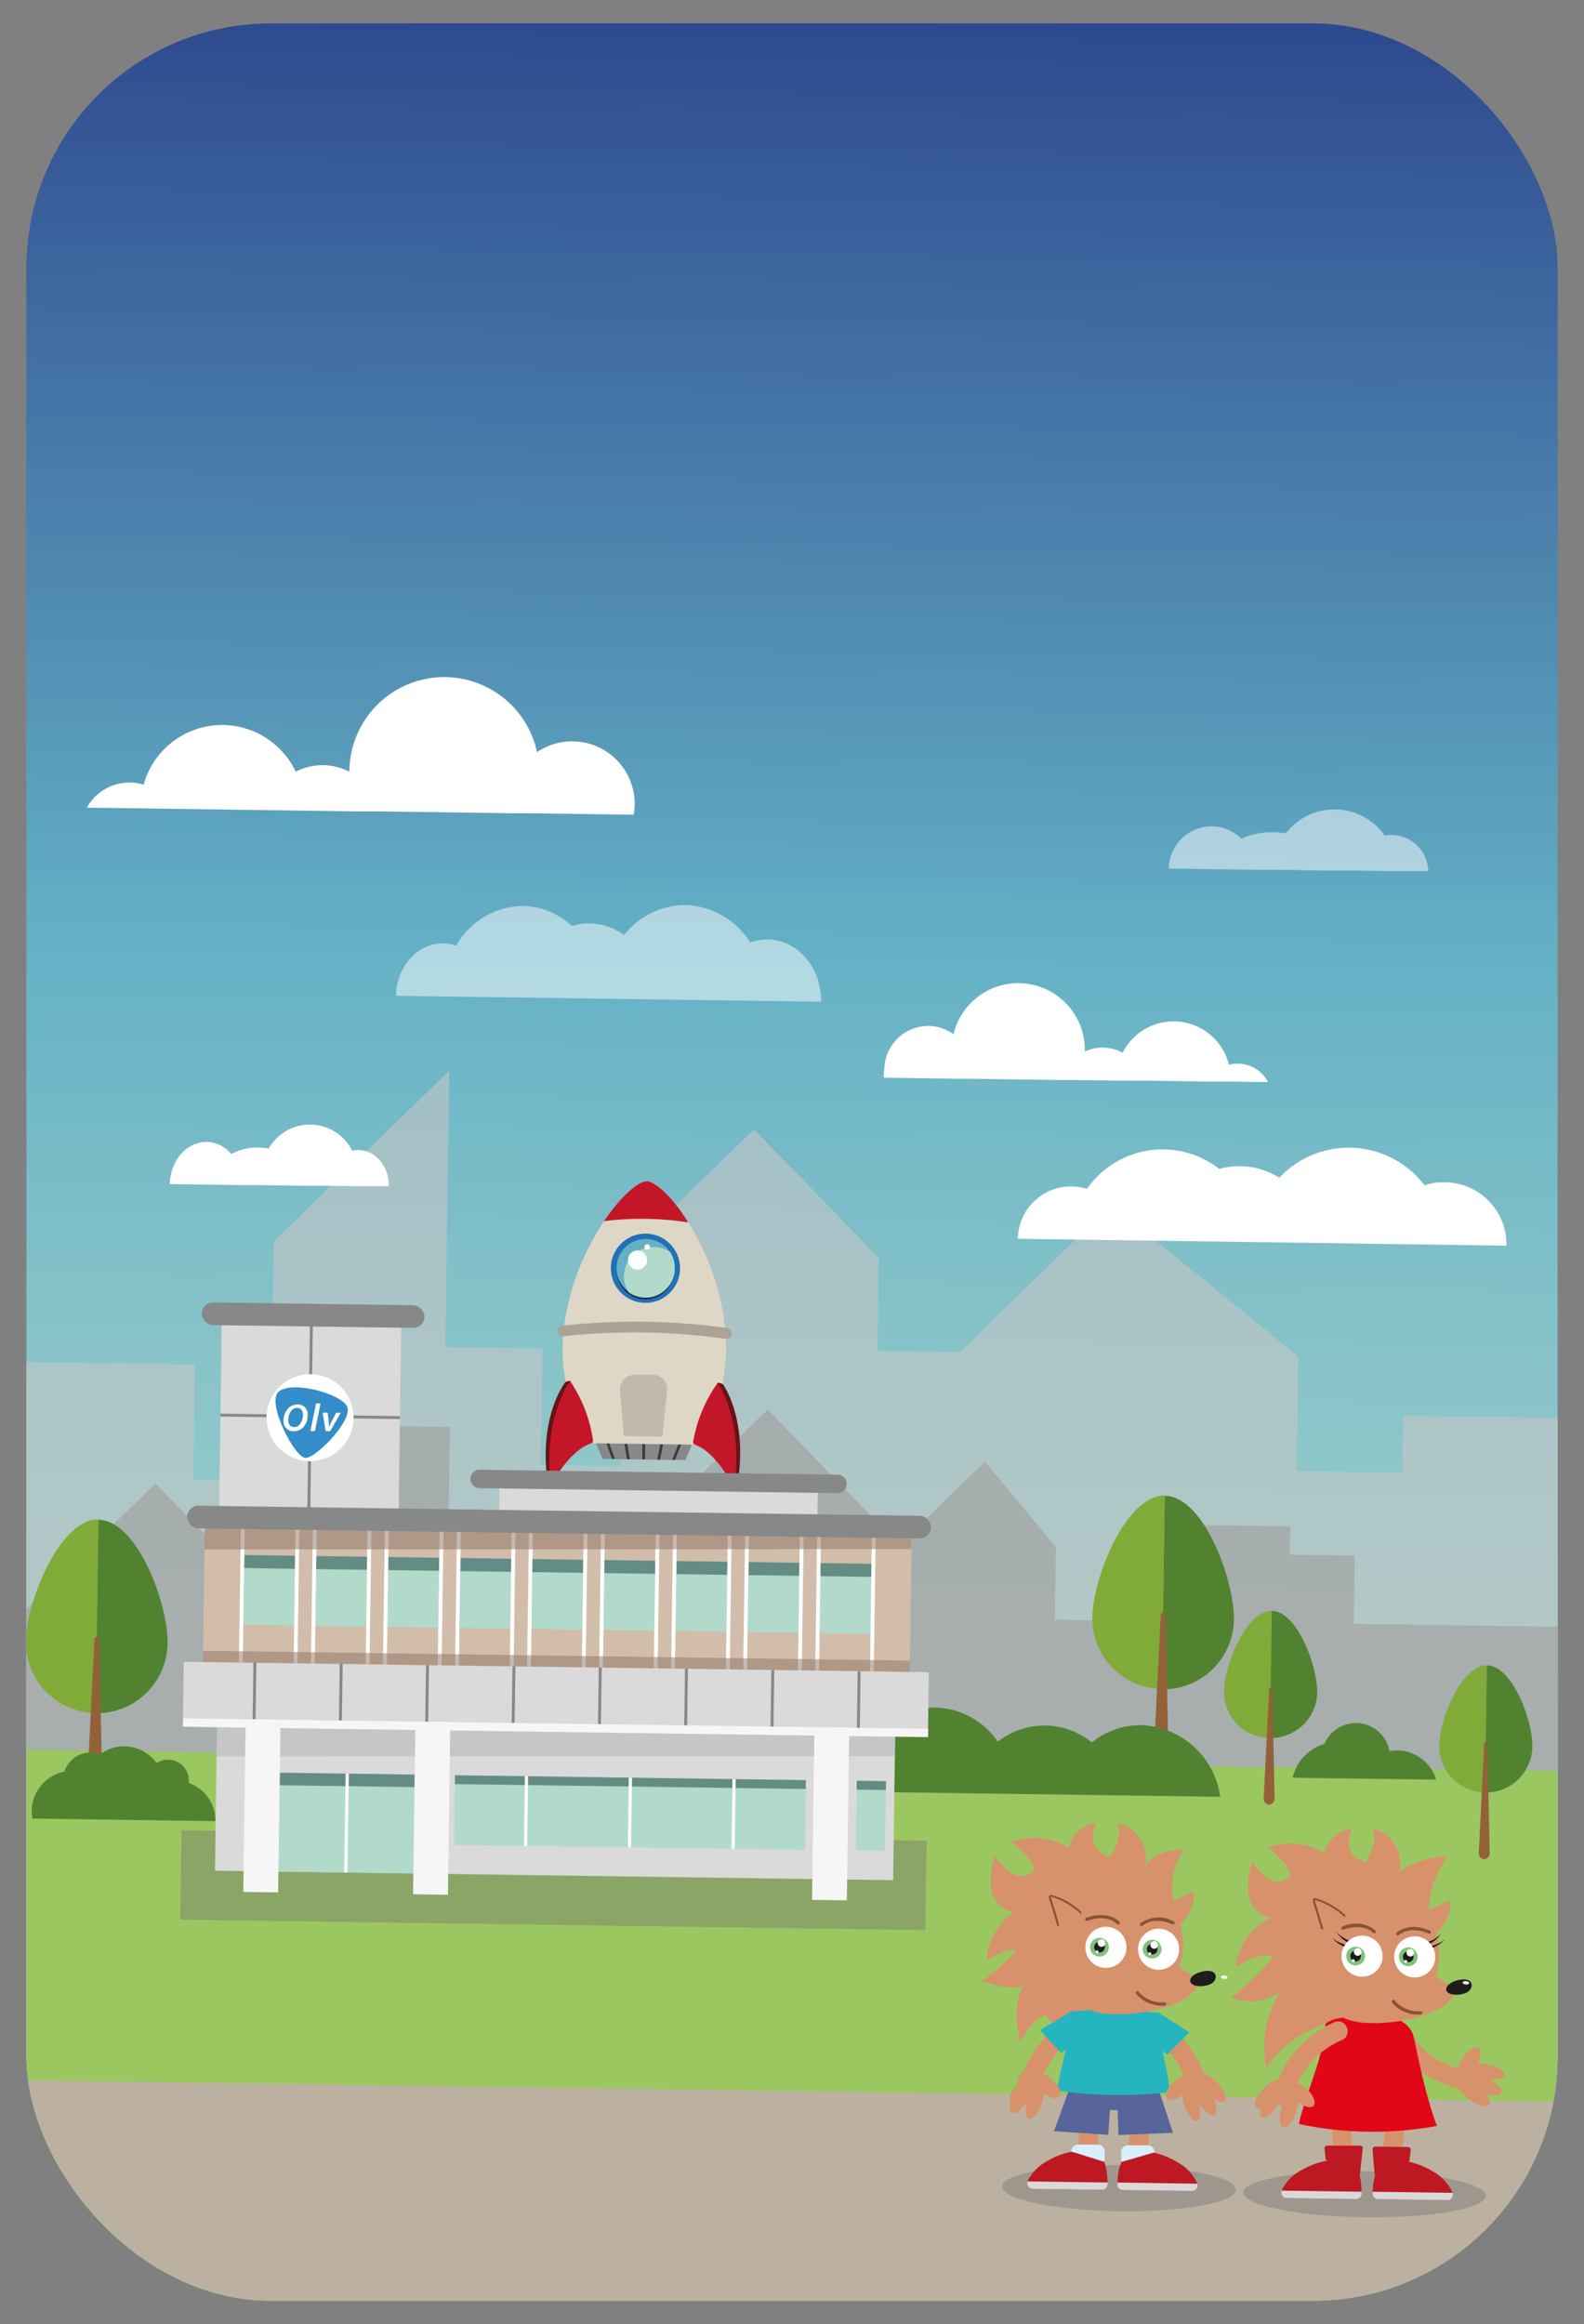 <svg xmlns="http://www.w3.org/2000/svg" xmlns:xlink="http://www.w3.org/1999/xlink" viewBox="0 0 171.96 252.18"><rect x="0" y="0" width="171.96" height="252.18" fill="#808080" stroke="none"/><defs><style>.cls-1,.cls-32{fill:none;}.cls-2{isolation:isolate;}.cls-3{clip-path:url(#clip-path);}.cls-4{fill:url(#Naamloos_verloop_47);}.cls-5{fill:#c7c7c7;}.cls-5,.cls-6{opacity:0.59;}.cls-25,.cls-27,.cls-28,.cls-33,.cls-5,.cls-6{mix-blend-mode:multiply;}.cls-6{fill:#9f9d9d;}.cls-7{fill:#9bc761;}.cls-8{fill:#bcb1a0;}.cls-9{fill:#80ab38;}.cls-10{fill:#508230;}.cls-11{fill:#936138;}.cls-12{fill:#878888;}.cls-13{fill:#3d3c3c;}.cls-14{fill:#dfd7c6;}.cls-15{fill:#c31729;}.cls-16{fill:#aba395;}.cls-17{fill:#2271b8;}.cls-18{fill:#1d2a4d;}.cls-19{fill:#64b1c6;}.cls-20{fill:#b1dacb;}.cls-21,.cls-24{fill:#fff;}.cls-22{fill:#c2b9ac;}.cls-23{fill:#681318;}.cls-24,.cls-28,.cls-33{opacity:0.5;}.cls-25{fill:#70706f;opacity:0.39;}.cls-26,.cls-27{fill:#dadada;}.cls-28{fill:#b3b3b2;}.cls-29{fill:#638c84;}.cls-30{fill:#d1bdaa;}.cls-31{fill:#f7f6f6;}.cls-32{stroke:#878888;stroke-linecap:round;stroke-miterlimit:10;stroke-width:2px;}.cls-34{fill:#8d7462;}.cls-35{fill:#348cc9;}.cls-36{fill:#d7926c;}.cls-37{fill:#be1823;}.cls-38{fill:#d9d9d9;}.cls-39{fill:#d9effd;}.cls-40{fill:#57659b;}.cls-41{fill:#25b5be;}.cls-42{fill:#1d1d1c;}.cls-43{fill:#82c17b;}.cls-44{fill:#885333;}.cls-45{fill:#e10718;}</style><clipPath id="clip-path"><rect class="cls-1" x="2.86" y="2.54" width="166.24" height="247.1" rx="26.54"/></clipPath><linearGradient id="Naamloos_verloop_47" x1="85.98" y1="254.47" x2="85.98" y2="-153.44" gradientTransform="translate(1.06 0.01)" gradientUnits="userSpaceOnUse"><stop offset="0" stop-color="#b1dacb"/><stop offset="0.08" stop-color="#acd7cb"/><stop offset="0.17" stop-color="#9ccfca"/><stop offset="0.28" stop-color="#83c1c8"/><stop offset="0.37" stop-color="#64b1c6"/><stop offset="0.66" stop-color="#253886"/><stop offset="0.98" stop-color="#29265c"/></linearGradient></defs><title>back</title><g class="cls-2"><g id="Laag_1" data-name="Laag 1"><g class="cls-3"><rect class="cls-4" x="2.38" y="-153.43" width="169.32" height="407.92" transform="translate(0.72 -1.22) rotate(0.8)"/><polygon class="cls-5" points="0.29 199.05 1.01 147.76 21.18 148.04 21 160.55 29.34 160.66 29.71 134.7 48.77 116.17 48.35 146.16 58.89 146.31 58.71 158.96 67.41 159.08 67.73 136.27 81.86 122.54 95.4 136.47 95.26 146.55 104.23 146.68 120.66 130.71 140.95 147.19 140.77 159.62 152.25 159.78 152.33 153.6 170.26 153.85 169.58 202.16 0.29 199.05"/><polygon class="cls-6" points="0.13 210.34 0.6 176.79 16.88 160.97 31.9 176.42 32.2 154.6 48.84 154.83 48.67 166.97 68.62 167.25 83.34 152.94 97.62 167.63 106.92 158.59 114.63 167.87 114.52 175.74 122.39 175.85 122.49 168.44 129.25 168.54 129.29 165.46 140.06 165.61 140.02 168.69 147.08 168.79 146.97 176.19 169.94 176.52 169.43 212.71 0.13 210.34"/><rect class="cls-7" x="-0.04" y="190.99" width="169.32" height="63.85" transform="translate(3.14 -1.17) rotate(0.8)"/><rect class="cls-8" x="-0.29" y="226.87" width="169.32" height="27.98" transform="translate(3.39 -1.16) rotate(0.8)"/><path class="cls-9" d="M156.24,189.37a5.06,5.06,0,0,0,5,5.13l.2-13.8C158.63,180.67,156.28,186.58,156.24,189.37Z"/><path class="cls-10" d="M161.42,180.7l-.2,13.8a5.05,5.05,0,0,0,5.13-5C166.39,186.72,164.21,180.74,161.42,180.7Z"/><path class="cls-11" d="M161.47,189.21l.25,11.8a.67.67,0,0,1-.57.73.64.64,0,0,1-.61-.68V201l.59-11.79c0-.11.09-.2.18-.19S161.46,189.11,161.47,189.21Z"/><path class="cls-9" d="M132.89,183.46a5,5,0,0,0,5,5.12l.2-13.79C135.28,174.75,132.93,180.67,132.89,183.46Z"/><path class="cls-10" d="M138.07,174.79l-.2,13.79a5.05,5.05,0,0,0,5.13-5C143,180.81,140.86,174.83,138.07,174.79Z"/><path class="cls-11" d="M138.12,183.3l.25,11.8a.66.66,0,0,1-.57.72.64.64,0,0,1-.61-.68v-.06l.59-11.79a.2.2,0,0,1,.18-.19A.21.21,0,0,1,138.12,183.3Z"/><path class="cls-9" d="M2.81,178.07a7.7,7.7,0,0,0,7.58,7.8l.3-21C6.44,164.83,2.87,173.83,2.81,178.07Z"/><path class="cls-10" d="M10.69,164.89l-.3,21a7.69,7.69,0,0,0,7.8-7.58C18.25,174,14.93,165,10.69,164.89Z"/><path class="cls-11" d="M10.76,177.83l.39,17.95a1,1,0,0,1-.87,1.1,1,1,0,0,1-.92-1v-.09l.89-17.93a.28.28,0,0,1,.27-.28A.27.27,0,0,1,10.76,177.83Z"/><path class="cls-9" d="M118.58,175.48a7.68,7.68,0,0,0,7.58,7.79l.29-21C122.21,162.24,118.64,171.23,118.58,175.48Z"/><path class="cls-10" d="M126.45,162.3l-.29,21a7.68,7.68,0,0,0,7.79-7.58C134,171.45,130.7,162.36,126.45,162.3Z"/><path class="cls-11" d="M126.53,175.24l.38,17.94a1,1,0,0,1-.87,1.11,1,1,0,0,1-.92-1v-.09l.89-17.93a.28.28,0,0,1,.27-.29A.3.3,0,0,1,126.53,175.24Z"/><path class="cls-10" d="M123.92,187.19a8.39,8.39,0,0,0-5.39,1.87,8.17,8.17,0,0,0-10.21-.08,8.46,8.46,0,0,0-6.79-3.7c-4.77-.06-8.69,4-8.77,9.12l39.71.56A9,9,0,0,0,123.92,187.19Z"/><path class="cls-10" d="M20.5,193.46a1.55,1.55,0,0,0,0-.22A2.25,2.25,0,0,0,17,191.31a4.33,4.33,0,0,0-6.15-.95,2.85,2.85,0,0,0-1-.2A2.93,2.93,0,0,0,7,192.22a4.42,4.42,0,0,0-3.56,4.27,4.57,4.57,0,0,0,.07.83l19.88.28A4.33,4.33,0,0,0,20.5,193.46Z"/><path class="cls-10" d="M151.7,189.93a4.91,4.91,0,0,0-.86.07,3.7,3.7,0,0,0-7.05-.78,5,5,0,0,0-3.46,3.67l15.59.21A4.49,4.49,0,0,0,151.7,189.93Z"/><polygon class="cls-12" points="65.81 155.66 66.76 158.32 68.07 158.34 67.61 155.69 65.81 155.66"/><polygon class="cls-12" points="67.93 155.69 68.39 158.34 69.71 158.36 69.75 155.72 67.93 155.69"/><path class="cls-12" d="M64.35,155.64c.32.94.7,1.83,1.07,2.66h1l-1-2.65Z"/><polygon class="cls-12" points="70.06 155.72 70.02 158.37 71.34 158.38 71.87 155.75 70.06 155.72"/><path class="cls-12" d="M74.33,155.78l-1,2.63,1.08,0a20,20,0,0,0,1-2.63Z"/><polygon class="cls-12" points="72.19 155.75 71.66 158.39 72.97 158.41 73.99 155.78 72.19 155.75"/><polygon class="cls-13" points="65.48 155.66 66.43 158.31 66.76 158.32 65.81 155.66 65.48 155.66"/><polygon class="cls-13" points="67.61 155.69 68.07 158.34 68.39 158.34 67.93 155.69 67.61 155.69"/><rect class="cls-13" x="68.56" y="156.89" width="2.65" height="0.31" transform="translate(-88.12 224.71) rotate(-89.2)"/><polygon class="cls-13" points="71.87 155.75 71.34 158.38 71.66 158.39 72.19 155.75 71.87 155.75"/><polygon class="cls-13" points="73.99 155.78 72.97 158.41 73.3 158.41 74.33 155.78 73.99 155.78"/><path class="cls-14" d="M78.82,146.74c.14-10.19-6.59-18.54-8.61-18.57s-9,8.13-9.14,18.32c0,3.71,1.31,7.19,2.63,10.1l12.56.18A25.12,25.12,0,0,0,78.82,146.74Z"/><path class="cls-15" d="M74.71,132.63a33.62,33.62,0,0,0-4.56-.38,33.22,33.22,0,0,0-4.58.25c1.83-2.71,3.73-4.34,4.64-4.33S73,129.86,74.71,132.63Z"/><path class="cls-16" d="M78.85,145.28A70.92,70.92,0,0,0,61.08,145a.5.5,0,0,1-.51-.52.55.55,0,0,1,.43-.63,72,72,0,0,1,18,.25.57.57,0,0,1,.41.64A.52.52,0,0,1,78.85,145.28Z"/><circle class="cls-17" cx="70.07" cy="137.61" r="3.76"/><circle class="cls-18" cx="70.07" cy="137.88" r="3.11"/><path class="cls-19" d="M73.25,137.65a3.16,3.16,0,1,1-.51-1.78A3.22,3.22,0,0,1,73.25,137.65Z"/><path class="cls-20" d="M73.25,137.65a3.17,3.17,0,0,1-5,2.57A3.18,3.18,0,0,1,71,135.31a3.26,3.26,0,0,1,1.77.56A3.22,3.22,0,0,1,73.25,137.65Z"/><circle class="cls-21" cx="69.21" cy="136.72" r="1.04"/><circle class="cls-21" cx="70.26" cy="135.3" r="0.3"/><path class="cls-22" d="M71.92,155.88l-4.2-.06-.4-5a1.53,1.53,0,0,1,1.57-1.65l2,0a1.53,1.53,0,0,1,1.53,1.69Z"/><path class="cls-23" d="M59.91,160.1h-.55c-.72-6.68,2-10.12,2-10.12a1,1,0,0,1,.56-.14c.65,1.68,1.84,6.1,2,6.71C61.82,156.93,59.91,160.1,59.91,160.1Z"/><path class="cls-15" d="M60.44,160.1h-.75c-.48-6.66,2.2-10.26,2.2-10.26a15.53,15.53,0,0,1,2.48,6.38.35.35,0,0,1-.22.41C62.18,157.22,60.44,160.1,60.44,160.1Z"/><path class="cls-23" d="M79.61,160.37h.55c.91-6.66-1.68-10.17-1.68-10.17a1.13,1.13,0,0,0-.56-.16c-.7,1.66-2,6-2.2,6.66C77.79,157.15,79.61,160.37,79.61,160.37Z"/><path class="cls-15" d="M79.08,160.37h.75c.67-6.65-1.91-10.33-1.91-10.33a15.57,15.57,0,0,0-2.66,6.32.34.34,0,0,0,.21.41C77.43,157.43,79.08,160.37,79.08,160.37Z"/><path class="cls-21" d="M62.21,80.44a6.73,6.73,0,0,0-3.91,1.17,10.3,10.3,0,0,0-20.37,2v.12a6.37,6.37,0,0,0-5.83,0,8.84,8.84,0,0,0-16.51,1.41,5.44,5.44,0,0,0-1.47-.23,5.28,5.28,0,0,0-4.69,2.72l5.85.08,3.46.05,10.08.14,4.12.06,5.92.08,2.4,0,14.15.2,2.05,0,11.33.16a6.31,6.31,0,0,0,.11-1.15A6.78,6.78,0,0,0,62.21,80.44Z"/><path class="cls-21" d="M100.79,111.32a4.71,4.71,0,0,1,2.72.9,7.23,7.23,0,0,1,14.26,1.8v.08a4.42,4.42,0,0,1,2-.43,4.53,4.53,0,0,1,2.1.55,6.2,6.2,0,0,1,11.55,1.32,3.58,3.58,0,0,1,1-.13,3.72,3.72,0,0,1,3.24,2l-4.1-.06-2.44,0-7.07-.1-2.9,0-4.15-.06-1.69,0-9.93-.14-1.44,0-8-.12A5.29,5.29,0,0,1,96,116,4.78,4.78,0,0,1,100.79,111.32Z"/><path class="cls-21" d="M156.85,128.28a6.41,6.41,0,0,0-2.2.33,10.34,10.34,0,0,0-15.77-.82,8,8,0,0,0-4.23-1.25,7.91,7.91,0,0,0-2.29.29A10,10,0,0,0,118,129a6,6,0,0,0-1.66-.27,5.77,5.77,0,0,0-5.84,5.68l5.76.08,5.76.08,4.4.06,9.71.14,6.62.09,7.32.11,6.73.09,6.74.1A6.74,6.74,0,0,0,156.85,128.28Z"/><path class="cls-24" d="M83.37,101.93a5.15,5.15,0,0,0-1.92.34,8.63,8.63,0,0,0-7-4.07,8.49,8.49,0,0,0-6.7,3.27,6.37,6.37,0,0,0-5.68-1,8,8,0,0,0-5.28-2.17,8.44,8.44,0,0,0-7.27,4.32,4.33,4.33,0,0,0-1.45-.26c-2.76,0-5,2.5-5.09,5.69l5,.07,5,.07,3.84.05,8.45.12,5.77.08,6.37.09,5.86.08,5.87.08C89.19,105,86.61,102,83.37,101.93Z"/><path class="cls-24" d="M151.16,90.6a3.83,3.83,0,0,0-.83.07,6.67,6.67,0,0,0-10.75-.25,9.53,9.53,0,0,0-1.33-.12,8,8,0,0,0-3.48.7,4.63,4.63,0,0,0-7.88,3.24l5.28.08,4,.05,2,0,6,.09,2.91,0,4.42.06,3.55,0A4,4,0,0,0,151.16,90.6Z"/><path class="cls-21" d="M38.93,124.78a2.61,2.61,0,0,0-.69.08,5.14,5.14,0,0,0-9.07-.23,5.82,5.82,0,0,0-1.12-.12,5.9,5.9,0,0,0-2.94.71,3.56,3.56,0,0,0-2.68-1.32c-2.16,0-3.93,2-4,4.58l4.45.06,3.37.05,1.71,0,5.08.07,2.45,0,3.72.05,3,0C42.27,126.61,40.79,124.81,38.93,124.78Z"/><rect class="cls-25" x="19.62" y="199.16" width="80.89" height="9.7" transform="translate(2.87 -0.82) rotate(0.8)"/><rect class="cls-26" x="54.19" y="160.74" width="34.54" height="6.4" transform="translate(2.31 -0.99) rotate(0.8)"/><rect class="cls-26" x="23.58" y="166.39" width="73.63" height="37.11" transform="translate(2.6 -0.83) rotate(0.8)"/><rect class="cls-26" x="23.92" y="142.42" width="19.49" height="22.79" transform="translate(2.16 -0.46) rotate(0.8)"/><rect class="cls-27" x="23.78" y="162.35" width="19.49" height="2.87" transform="translate(2.3 -0.45) rotate(0.8)"/><polygon class="cls-27" points="43.52 145.25 24.03 145.78 24.08 142.29 43.56 142.56 43.52 145.25"/><polygon class="cls-28" points="97.13 190.55 23.49 190.58 23.54 187.04 97.16 188.07 97.13 190.55"/><rect class="cls-27" x="54.22" y="160.74" width="34.54" height="1.58" transform="translate(2.28 -0.99) rotate(0.8)"/><rect class="cls-20" x="30.28" y="192.45" width="14.66" height="10.73" transform="translate(2.78 -0.51) rotate(0.8)"/><rect class="cls-29" x="30.35" y="192.45" width="14.66" height="1.36" transform="translate(2.72 -0.51) rotate(0.8)"/><rect class="cls-30" x="22.11" y="165.87" width="76.75" height="15.01" transform="translate(2.44 -0.83) rotate(0.8)"/><rect class="cls-20" x="26.45" y="168.76" width="5.52" height="7.59" transform="translate(2.43 -0.39) rotate(0.8)"/><rect class="cls-29" x="26.5" y="168.76" width="5.52" height="1.42" transform="translate(2.38 -0.39) rotate(0.8)"/><rect class="cls-20" x="34.27" y="168.87" width="5.52" height="7.59" transform="translate(2.43 -0.5) rotate(0.8)"/><rect class="cls-29" x="34.32" y="168.87" width="5.52" height="1.42" transform="translate(2.38 -0.5) rotate(0.8)"/><rect class="cls-20" x="42.09" y="168.98" width="5.52" height="7.59" transform="translate(2.43 -0.61) rotate(0.8)"/><rect class="cls-29" x="42.14" y="168.98" width="5.52" height="1.42" transform="translate(2.39 -0.61) rotate(0.8)"/><rect class="cls-20" x="49.91" y="169.09" width="5.52" height="7.59" transform="translate(2.43 -0.72) rotate(0.8)"/><rect class="cls-29" x="49.96" y="169.09" width="5.52" height="1.42" transform="translate(2.39 -0.72) rotate(0.8)"/><rect class="cls-20" x="57.73" y="169.2" width="5.52" height="7.59" transform="translate(2.44 -0.83) rotate(0.8)"/><rect class="cls-29" x="57.78" y="169.2" width="5.52" height="1.42" transform="translate(2.39 -0.83) rotate(0.8)"/><rect class="cls-20" x="65.55" y="169.31" width="5.52" height="7.59" transform="translate(2.44 -0.94) rotate(0.8)"/><rect class="cls-29" x="65.6" y="169.31" width="5.52" height="1.42" transform="translate(2.39 -0.94) rotate(0.8)"/><rect class="cls-20" x="73.37" y="169.42" width="5.52" height="7.59" transform="translate(2.44 -1.05) rotate(0.8)"/><rect class="cls-29" x="73.42" y="169.42" width="5.52" height="1.42" transform="translate(2.4 -1.05) rotate(0.8)"/><rect class="cls-20" x="81.19" y="169.53" width="5.52" height="7.59" transform="translate(2.44 -1.16) rotate(0.8)"/><rect class="cls-29" x="81.24" y="169.53" width="5.52" height="1.42" transform="translate(2.4 -1.16) rotate(0.8)"/><rect class="cls-20" x="89.01" y="169.64" width="5.52" height="7.59" transform="translate(2.44 -1.27) rotate(0.8)"/><rect class="cls-29" x="89.06" y="169.64" width="5.52" height="1.42" transform="translate(2.4 -1.27) rotate(0.8)"/><rect class="cls-12" x="21.88" y="141.47" width="24.19" height="2.46" rx="1.23" transform="translate(2.01 -0.46) rotate(0.8)"/><rect class="cls-21" x="26.03" y="165.39" width="0.42" height="15.01" transform="translate(2.43 -0.35) rotate(0.8)"/><rect class="cls-21" x="31.97" y="165.47" width="0.42" height="15.01" transform="translate(2.43 -0.43) rotate(0.8)"/><rect class="cls-21" x="33.85" y="165.5" width="0.42" height="15.01" transform="translate(2.43 -0.46) rotate(0.8)"/><rect class="cls-21" x="39.79" y="165.58" width="0.42" height="15.01" transform="translate(2.43 -0.54) rotate(0.8)"/><rect class="cls-21" x="41.67" y="165.61" width="0.42" height="15.01" transform="translate(2.43 -0.57) rotate(0.8)"/><rect class="cls-21" x="47.61" y="165.69" width="0.42" height="15.01" transform="translate(2.44 -0.65) rotate(0.8)"/><rect class="cls-21" x="49.49" y="165.72" width="0.42" height="15.01" transform="translate(2.44 -0.68) rotate(0.8)"/><rect class="cls-21" x="55.43" y="165.8" width="0.42" height="15.01" transform="translate(2.44 -0.76) rotate(0.8)"/><rect class="cls-21" x="57.31" y="165.82" width="0.42" height="15.01" transform="translate(2.44 -0.79) rotate(0.8)"/><rect class="cls-21" x="63.25" y="165.91" width="0.42" height="15.01" transform="translate(2.44 -0.87) rotate(0.8)"/><rect class="cls-21" x="65.13" y="165.93" width="0.42" height="15.01" transform="translate(2.44 -0.9) rotate(0.8)"/><rect class="cls-21" x="71.07" y="166.02" width="0.42" height="15.01" transform="translate(2.44 -0.98) rotate(0.8)"/><rect class="cls-21" x="72.95" y="166.04" width="0.42" height="15.01" transform="translate(2.44 -1.01) rotate(0.8)"/><rect class="cls-21" x="78.89" y="166.13" width="0.42" height="15.01" transform="translate(2.45 -1.09) rotate(0.8)"/><rect class="cls-21" x="80.77" y="166.15" width="0.42" height="15.01" transform="translate(2.45 -1.12) rotate(0.8)"/><rect class="cls-21" x="86.71" y="166.24" width="0.42" height="15.01" transform="translate(2.45 -1.2) rotate(0.8)"/><rect class="cls-21" x="88.59" y="166.26" width="0.42" height="15.01" transform="translate(2.45 -1.23) rotate(0.8)"/><rect class="cls-21" x="94.53" y="166.35" width="0.42" height="15.01" transform="translate(2.45 -1.31) rotate(0.8)"/><rect class="cls-26" x="19.89" y="180.88" width="80.89" height="7" transform="translate(2.59 -0.83) rotate(0.8)"/><rect class="cls-31" x="26.53" y="186.57" width="3.78" height="18.74" transform="translate(2.75 -0.38) rotate(0.8)"/><rect class="cls-31" x="44.96" y="186.83" width="3.78" height="18.74" transform="translate(2.76 -0.64) rotate(0.8)"/><rect class="cls-31" x="88.27" y="187.44" width="3.78" height="18.74" transform="translate(2.77 -1.25) rotate(0.8)"/><rect class="cls-21" x="37.43" y="192.45" width="0.35" height="10.73" transform="translate(2.78 -0.51) rotate(0.8)"/><rect class="cls-20" x="49.32" y="192.89" width="38.1" height="7.56" transform="translate(2.77 -0.94) rotate(0.8)"/><rect class="cls-29" x="49.37" y="192.89" width="38.1" height="0.96" transform="translate(2.72 -0.94) rotate(0.8)"/><rect class="cls-20" x="92.94" y="193.25" width="3.17" height="7.56" transform="translate(2.78 -1.31) rotate(0.8)"/><rect class="cls-29" x="92.99" y="193.25" width="3.17" height="0.96" transform="translate(2.73 -1.31) rotate(0.8)"/><rect class="cls-21" x="56.92" y="192.73" width="0.35" height="7.56" transform="translate(2.76 -0.78) rotate(0.8)"/><rect class="cls-21" x="68.19" y="192.89" width="0.35" height="7.56" transform="translate(2.77 -0.94) rotate(0.8)"/><rect class="cls-21" x="79.45" y="193.04" width="0.35" height="7.56" transform="translate(2.77 -1.1) rotate(0.8)"/><rect class="cls-31" x="19.85" y="187.02" width="80.89" height="0.91" transform="translate(2.64 -0.83) rotate(0.8)"/><rect class="cls-12" x="24.56" y="183.33" width="6.14" height="0.32" transform="translate(-156.23 208.54) rotate(-89.2)"/><rect class="cls-12" x="33.93" y="183.46" width="6.14" height="0.32" transform="translate(-147.12 218.04) rotate(-89.2)"/><rect class="cls-12" x="43.3" y="183.59" width="6.14" height="0.32" transform="translate(-138.01 227.54) rotate(-89.2)"/><rect class="cls-12" x="52.68" y="183.73" width="6.14" height="0.32" transform="translate(-128.9 237.04) rotate(-89.2)"/><rect class="cls-12" x="62.05" y="183.86" width="6.14" height="0.32" transform="translate(-119.79 246.54) rotate(-89.2)"/><rect class="cls-12" x="71.42" y="183.99" width="6.14" height="0.32" transform="translate(-110.69 256.04) rotate(-89.2)"/><rect class="cls-12" x="80.79" y="184.12" width="6.14" height="0.32" transform="translate(-101.58 265.55) rotate(-89.2)"/><rect class="cls-12" x="90.16" y="184.25" width="6.14" height="0.32" transform="translate(-92.47 275.05) rotate(-89.2)"/><rect class="cls-12" x="22.67" y="153.53" width="21.99" height="0.32" transform="translate(-120.48 185.19) rotate(-89.2)"/><rect class="cls-12" x="33.5" y="143.94" width="0.32" height="19.49" transform="translate(-120.48 185.19) rotate(-89.2)"/><line class="cls-32" x1="52.08" y1="160.47" x2="90.92" y2="161.01"/><circle class="cls-21" cx="33.66" cy="153.82" r="4.72"/><g class="cls-33"><polygon class="cls-34" points="22.18 168.12 98.94 168.08 98.97 166.41 22.22 165.33 22.18 168.12"/></g><rect class="cls-12" x="20.29" y="163.93" width="80.76" height="2.46" rx="1.23" transform="translate(2.33 -0.84) rotate(0.8)"/><g class="cls-33"><rect class="cls-34" x="22.02" y="179.65" width="76.75" height="1.23" transform="translate(2.54 -0.83) rotate(0.8)"/></g><path class="cls-35" d="M30.26,151c-1.38,1.15,1.72,7.16,2.9,7.19s5.37-4.3,4.47-5.68S31.64,149.8,30.26,151Z"/><path class="cls-21" d="M33.4,153.57a1.9,1.9,0,0,1-.52,1.34,1.43,1.43,0,0,1-1,.39,1.07,1.07,0,0,1-1.1-1.18,2,2,0,0,1,.55-1.35,1.43,1.43,0,0,1,1-.38A1.05,1.05,0,0,1,33.4,153.57ZM31.69,153a1.6,1.6,0,0,0-.4,1.06c0,.43.18.78.65.79a.76.76,0,0,0,.55-.23,1.71,1.71,0,0,0,.4-1.08c0-.37-.12-.77-.64-.78A.78.78,0,0,0,31.69,153Z"/><path class="cls-21" d="M33.7,155.28l.61-3h.49l-.61,3Z"/><path class="cls-21" d="M35.57,153.27l.12,1c0,.24,0,.4.05.53h0a5.45,5.45,0,0,1,.23-.51l.52-1H37l-1.16,2h-.49l-.32-2Z"/><ellipse class="cls-25" cx="121.49" cy="237.45" rx="2.5" ry="12.69" transform="translate(-117.64 355.59) rotate(-89.2)"/><path class="cls-36" d="M110.78,221.64c-1.16-4.53.39-6.18.39-6.18s-1.45.7-4.52-.53c4.08-3.21,3.6-3.3,3.6-3.3s-.43-.55-3.16,1.09a7,7,0,0,1,2.93-5.26s-3.81-.4-2-6.09c2.53,3.66,4.13,1.61,4.13,1.61s.71-.61-2.38-3.17c4-1.18,6.23.72,6.23.72a3.5,3.5,0,0,1,3-2.73c-1.28,3.12,1.54,3.68,1.54,3.68s1.43-2.14.77-3.7a4,4,0,0,1,3,4.76s.79-1.85,4.28-1.89a6.89,6.89,0,0,0-1.1,6s.29,4.72.29,4.72c-.14,2.39-.11,4.4-4.34,5l-5.37,2-3,2.22-1.52-1.9S112.27,218.59,110.78,221.64Z"/><path class="cls-36" d="M123.35,227.92a15.47,15.47,0,0,1-4.85-.07,3.4,3.4,0,0,1-2.34-2.43,18,18,0,0,1-.19-5,3.32,3.32,0,0,1,2.45-2.46,15.66,15.66,0,0,1,5.29.08,3.31,3.31,0,0,1,2.38,2.52,18,18,0,0,1-.33,5A3.43,3.43,0,0,1,123.35,227.92Z"/><path class="cls-36" d="M112.17,226a1.29,1.29,0,0,1-.42-.1,1,1,0,0,1-.51-1.39,11.48,11.48,0,0,1,6.09-6.11,1,1,0,0,1,1.33.65,1.06,1.06,0,0,1-.65,1.33,9.46,9.46,0,0,0-4.87,5A1.06,1.06,0,0,1,112.17,226Z"/><path class="cls-36" d="M129.71,226.24a1,1,0,0,1-1-.63,9.49,9.49,0,0,0-4.72-5.15,1,1,0,0,1-.62-1.35,1.06,1.06,0,0,1,1.36-.61,11.55,11.55,0,0,1,5.91,6.28,1,1,0,0,1-1,1.46Z"/><path class="cls-36" d="M119.41,237.33l-6.93-.09a.55.55,0,0,1-.51-.75c.68-1.81,3.64-3.15,5.63-3.12s2.36,1.5,2.37,3.41A.54.54,0,0,1,119.41,237.33Z"/><path class="cls-36" d="M118.39,237.11a1,1,0,0,1-1-1l-.69-9.86a1,1,0,1,1,2.09-.14l.69,9.85a1,1,0,0,1-1,1.12Z"/><path class="cls-36" d="M122.19,237.37l6.93.1a.55.55,0,0,0,.53-.73c-.63-1.83-3.55-3.25-5.54-3.28s-2.4,1.43-2.47,3.34A.55.55,0,0,0,122.19,237.37Z"/><path class="cls-36" d="M123.21,237.18h-.09a1.05,1.05,0,0,1-.94-1.15l1-9.83a1,1,0,0,1,2.09.2l-1,9.84A1.05,1.05,0,0,1,123.21,237.18Z"/><path class="cls-37" d="M120.25,237a.61.61,0,0,1-.61.61l-7.54-.11a.6.6,0,0,1-.55-.81v0a5,5,0,0,1,2.27-2.28,8.06,8.06,0,0,1,3.84-1.08c2.15,0,2.53,1.51,2.57,3.48A1.62,1.62,0,0,1,120.25,237Z"/><path class="cls-38" d="M120.25,237a.61.61,0,0,1-.61.61l-7.54-.11a.6.6,0,0,1-.55-.81v0l8.68.12A1.62,1.62,0,0,1,120.25,237Z"/><path class="cls-39" d="M119.74,234.52l-3.44-1.07s0,0,0,0h0a.75.75,0,0,1,.77-.75l2.1,0a.76.76,0,0,1,.75.77l0,.95C119.88,234.48,119.91,234.55,119.74,234.52Z"/><path class="cls-37" d="M121.29,237a.61.61,0,0,0,.59.63l7.54.1a.59.59,0,0,0,.57-.79v0a4.94,4.94,0,0,0-2.2-2.35,8.2,8.2,0,0,0-3.81-1.19c-2.15,0-2.57,1.45-2.67,3.41C121.3,236.86,121.29,236.93,121.29,237Z"/><path class="cls-38" d="M121.29,237a.61.61,0,0,0,.59.63l7.54.1a.59.59,0,0,0,.57-.79v0l-8.68-.13C121.3,236.86,121.29,236.93,121.29,237Z"/><path class="cls-39" d="M121.87,234.54l3.46-1a0,0,0,0,0,0,0h0a.75.75,0,0,0-.75-.77l-2.1,0a.76.76,0,0,0-.77.75v.95C121.73,234.51,121.69,234.57,121.87,234.54Z"/><polygon class="cls-40" points="120.32 231.64 114.42 231.24 116.3 226.07 120.67 226.13 120.32 231.64"/><polygon class="cls-40" points="121.42 231.66 127.34 231.42 125.61 226.2 121.24 226.14 121.42 231.66"/><rect class="cls-40" x="119.76" y="225.38" width="2.61" height="3.58" transform="translate(3.2 -1.68) rotate(0.8)"/><rect class="cls-40" x="115.9" y="225.34" width="10.16" height="1.21" rx="0.61" transform="translate(3.18 -1.68) rotate(0.8)"/><path class="cls-41" d="M127,227a46.8,46.8,0,0,1-12.23-.17c.39-2.87,1.52-5.7,1.56-8.59,1.69,0,3-.48,4.68-.46s3,.56,4.67.59C125.68,221.23,126.74,224.09,127,227Z"/><polygon class="cls-41" points="112.9 220.28 115.21 222.76 116.87 221.6 116.37 218.21 112.9 220.28"/><polygon class="cls-41" points="129.11 220.51 126.73 222.93 125.11 221.72 125.7 218.34 129.11 220.51"/><path class="cls-36" d="M126.55,206.58l1.39,2.45s1.86-1.64,1.66-3.57a.18.18,0,0,0-.27-.14A19.86,19.86,0,0,1,126.55,206.58Z"/><circle class="cls-36" cx="120.89" cy="211.02" r="7.53"/><path class="cls-36" d="M118.47,215.28a3.23,3.23,0,0,0,3.18,3.27c4.25-.11,8.61-1.66,8.34-3.68,0-.63-1.32-.63-1.92-1.58C127.11,211.79,118.5,213.5,118.47,215.28Z"/><path class="cls-42" d="M129.22,215c.09.42.84.63,1.68.45s1.16-.66,1.07-1.09-.56-.63-1.4-.45S129.13,214.53,129.22,215Z"/><ellipse class="cls-21" cx="131.33" cy="214.16" rx="0.18" ry="0.35" transform="matrix(0.1, -1, 1, 0.1, -94.39, 324.45)"/><circle class="cls-21" cx="120.06" cy="211.29" r="2.23"/><circle class="cls-43" cx="119.36" cy="211.28" r="1.02"/><circle class="cls-42" cx="119.36" cy="211.28" r="0.58"/><circle class="cls-21" cx="119.58" cy="210.83" r="0.41"/><circle class="cls-21" cx="119.1" cy="211.79" r="0.16"/><circle class="cls-21" cx="125.78" cy="211.5" r="2.23"/><circle class="cls-43" cx="125.08" cy="211.49" r="1.02"/><circle class="cls-42" cx="125.08" cy="211.49" r="0.58"/><circle class="cls-21" cx="125.3" cy="211.04" r="0.41"/><circle class="cls-21" cx="124.82" cy="211.99" r="0.16"/><path class="cls-36" d="M117.32,207.54a8.12,8.12,0,0,0-3.2-1.81c-.13,0-.19.15-.14.27.5,1.5.88,2.93.88,2.93"/><path class="cls-44" d="M114.86,209a.1.1,0,0,1-.1-.07s-.39-1.44-.88-2.93a.35.35,0,0,1,.05-.33.2.2,0,0,1,.2-.07,7.91,7.91,0,0,1,3.26,1.84.11.11,0,1,1-.15.15,7.92,7.92,0,0,0-3.14-1.79h0a.14.14,0,0,0,0,.13c.49,1.48.88,2.92.88,2.93a.11.11,0,0,1-.07.13Z"/><path class="cls-44" d="M126.1,217.62a3.57,3.57,0,0,1-2.76-1.29.17.17,0,1,1,.27-.21,3.35,3.35,0,0,0,2.8,1.14.17.17,0,0,1,.19.16.16.16,0,0,1-.15.19A2.3,2.3,0,0,1,126.1,217.62Z"/><path class="cls-44" d="M121.39,208.81a.22.22,0,0,1-.13-.06c-.11-.11-1.15-1.08-3.22-.33a.18.18,0,0,1-.22-.11.17.17,0,0,1,.1-.22c2.27-.82,3.46.28,3.59.41a.24.24,0,0,1,.06.11.19.19,0,0,1-.16.2Z"/><path class="cls-44" d="M123.9,209h0a.17.17,0,0,1-.14-.2.14.14,0,0,1,.05-.11,3.35,3.35,0,0,1,3.61-.21.17.17,0,0,1,.09.23.17.17,0,0,1-.23.09c-2-.86-3.11,0-3.23.15A.21.21,0,0,1,123.9,209Z"/><circle class="cls-36" cx="112" cy="226.06" r="1.55"/><ellipse class="cls-36" cx="113.69" cy="226.28" rx="0.85" ry="1.81" transform="translate(-129.71 156.39) rotate(-47.3)"/><ellipse class="cls-36" cx="112.38" cy="227.87" rx="2.08" ry="0.82" transform="translate(-139.49 261.31) rotate(-71.31)"/><ellipse class="cls-36" cx="110.87" cy="227.4" rx="2.08" ry="0.82" transform="translate(-141.64 211.98) rotate(-60.51)"/><ellipse class="cls-36" cx="110.21" cy="226.21" rx="2.08" ry="0.82" transform="matrix(0.72, -0.7, 0.7, 0.72, -126.5, 140.85)"/><circle class="cls-36" cx="129.74" cy="226.31" r="1.55"/><ellipse class="cls-36" cx="128.04" cy="226.48" rx="1.81" ry="0.85" transform="translate(-117.31 139.93) rotate(-41.09)"/><ellipse class="cls-36" cx="129.31" cy="228.11" rx="0.82" ry="2.08" transform="translate(-61.29 48.04) rotate(-17.08)"/><ellipse class="cls-36" cx="130.83" cy="227.68" rx="0.82" ry="2.08" transform="translate(-91.27 87.59) rotate(-27.88)"/><ellipse class="cls-36" cx="131.52" cy="226.5" rx="0.82" ry="2.08" transform="translate(-120.67 155.79) rotate(-44.2)"/><ellipse class="cls-25" cx="148.14" cy="238.09" rx="2.5" ry="13.15" transform="translate(-92.01 382.88) rotate(-89.2)"/><path class="cls-36" d="M147,238.29l-6.94-.09a.56.56,0,0,1-.51-.75c.69-1.81,3.65-3.15,5.63-3.12s2.36,1.5,2.38,3.41A.54.54,0,0,1,147,238.29Z"/><path class="cls-36" d="M149.76,238.33l6.94.1a.55.55,0,0,0,.53-.73c-.64-1.84-3.56-3.25-5.54-3.28s-2.4,1.43-2.47,3.34A.54.54,0,0,0,149.76,238.33Z"/><path class="cls-36" d="M137.5,224.44a11.18,11.18,0,0,1,1.53-8.37,5.57,5.57,0,0,1-5.37.68c4-3.21,4.47-4.51,4.47-4.51s-1.33-.48-4,1.16a7,7,0,0,1,3.8-5.32s-3.74-.4-2-6.09c2.49,3.65,4.06,1.61,4.06,1.61s.7-.61-2.33-3.17c4-1.19,6.11.71,6.11.71a3.47,3.47,0,0,1,3-2.73c-1.26,3.12,1.5,3.69,1.5,3.69s1.41-2.15.76-3.71a4,4,0,0,1,2.91,4.76,7.88,7.88,0,0,1,5.14-1.67,11.19,11.19,0,0,0-2,5.83c.05-.05.29,4.72.29,4.72-.14,2.39-.11,4.4-4.26,5l-5.27,2-.42,1-1.77-.38S139,221.38,137.5,224.44Z"/><path class="cls-36" d="M150.92,228.88a15.41,15.41,0,0,1-4.84-.07,3.38,3.38,0,0,1-2.34-2.43,17.64,17.64,0,0,1-.19-5A3.32,3.32,0,0,1,146,218.9a15.72,15.72,0,0,1,5.3.08,3.3,3.3,0,0,1,2.37,2.52,17.61,17.61,0,0,1-.33,5A3.41,3.41,0,0,1,150.92,228.88Z"/><path class="cls-36" d="M159.48,225.41a1,1,0,0,0-.75-.86,9.39,9.39,0,0,1-5.71-4,1,1,0,0,0-1.85,1,11.52,11.52,0,0,0,7,5,1.06,1.06,0,0,0,1.3-.72A.94.94,0,0,0,159.48,225.41Z"/><path class="cls-36" d="M146,238.07a1,1,0,0,1-1-1l-.7-9.86a1.06,1.06,0,0,1,1-1.12,1,1,0,0,1,1.11,1L147,237a1.05,1.05,0,0,1-1,1.12Z"/><path class="cls-36" d="M150.79,238.14h-.09a1,1,0,0,1-.94-1.15l1-9.83a1,1,0,1,1,2.08.2l-1,9.84A1,1,0,0,1,150.79,238.14Z"/><path class="cls-37" d="M147.82,238a.6.6,0,0,1-.61.61l-7.53-.11a.59.59,0,0,1-.55-.81v0a4.85,4.85,0,0,1,2.27-2.28,8.06,8.06,0,0,1,3.84-1.08c2.14,0,2.53,1.51,2.57,3.48Z"/><path class="cls-38" d="M147.82,238a.6.6,0,0,1-.61.61l-7.53-.11a.59.59,0,0,1-.55-.81v0l8.68.12Z"/><path class="cls-37" d="M147.63,236l-3.71-1.65-.13-1.22a.3.3,0,0,1,.3-.32l3.57,0a.28.28,0,0,1,.28.32Z"/><path class="cls-37" d="M149,238a.6.6,0,0,0,.59.62l7.54.11a.6.6,0,0,0,.57-.8v0a5,5,0,0,0-2.2-2.35,8.07,8.07,0,0,0-3.81-1.18c-2.15,0-2.57,1.44-2.67,3.41C149,237.82,149,237.89,149,238Z"/><path class="cls-38" d="M149,238a.6.6,0,0,0,.59.62l7.54.11a.6.6,0,0,0,.57-.8v0l-8.68-.12C149,237.82,149,237.89,149,238Z"/><path class="cls-37" d="M149.24,236.05l3.76-1.54.15-1.22a.29.29,0,0,0-.28-.33l-3.57-.05a.29.29,0,0,0-.29.32Z"/><path class="cls-45" d="M156,230.67a38.63,38.63,0,0,1-15-.21c.8-3.48,2.71-7.27,2.89-10.78,0-.24,1-.7,1.85-.74a31,31,0,0,1,5.53.08,2.75,2.75,0,0,1,2.1,1.67C153.61,221.32,154.59,227.07,156,230.67Z"/><circle class="cls-36" cx="159.55" cy="225.43" r="1.55"/><ellipse class="cls-36" cx="159.5" cy="223.72" rx="1.81" ry="0.85" transform="translate(-115.11 232.69) rotate(-56.38)"/><ellipse class="cls-36" cx="161.28" cy="224.77" rx="0.82" ry="2.08" transform="translate(-87.25 346.28) rotate(-80.39)"/><ellipse class="cls-36" cx="161.05" cy="226.33" rx="0.82" ry="2.08" transform="translate(-107.23 298.37) rotate(-69.6)"/><ellipse class="cls-36" cx="159.98" cy="227.17" rx="0.82" ry="2.08" transform="translate(-117.76 219.56) rotate(-53.28)"/><path class="cls-36" d="M139.75,227a1.23,1.23,0,0,1-.42-.1,1,1,0,0,1-.52-1.39,11.52,11.52,0,0,1,6.09-6.11,1,1,0,0,1,1.33.65,1,1,0,0,1-.64,1.33,9.42,9.42,0,0,0-4.87,5A1.06,1.06,0,0,1,139.75,227Z"/><circle class="cls-36" cx="139.58" cy="227.02" r="1.55"/><ellipse class="cls-36" cx="141.27" cy="227.24" rx="0.85" ry="1.81" transform="translate(-121.54 176.97) rotate(-47.3)"/><ellipse class="cls-36" cx="139.95" cy="228.83" rx="2.08" ry="0.82" transform="translate(-121.66 288.08) rotate(-71.31)"/><ellipse class="cls-36" cx="138.45" cy="228.36" rx="2.08" ry="0.82" transform="matrix(0.49, -0.87, 0.87, 0.49, -128.48, 236.47)"/><ellipse class="cls-36" cx="137.79" cy="227.16" rx="2.08" ry="0.82" transform="translate(-119.36 160.35) rotate(-44.2)"/><path class="cls-36" d="M154.36,207.54l1.38,2.45s1.87-1.63,1.66-3.57a.18.18,0,0,0-.27-.14A19.47,19.47,0,0,1,154.36,207.54Z"/><circle class="cls-36" cx="148.7" cy="211.98" r="7.53"/><path class="cls-36" d="M146.27,216.24a3.24,3.24,0,0,0,3.19,3.28c4.24-.12,8.6-1.67,8.33-3.69,0-.62-1.32-.63-1.92-1.57C154.92,212.75,146.3,214.46,146.27,216.24Z"/><path class="cls-42" d="M157,215.92c.09.43.84.63,1.68.46s1.16-.67,1.07-1.1-.56-.62-1.39-.45S156.94,215.49,157,215.92Z"/><ellipse class="cls-21" cx="159.13" cy="215.12" rx="0.18" ry="0.35" transform="translate(-70.2 353) rotate(-84.52)"/><path class="cls-36" d="M146,207.87a8.09,8.09,0,0,0-3.2-1.82c-.13,0-.19.15-.15.28.51,1.5.89,2.92.89,2.92"/><path class="cls-44" d="M143.51,209.36a.1.1,0,0,1-.1-.08s-.39-1.44-.88-2.92a.37.37,0,0,1,.05-.34.21.21,0,0,1,.2-.07,8.11,8.11,0,0,1,3.26,1.84.11.11,0,0,1-.15.16,7.79,7.79,0,0,0-3.14-1.79h0a.17.17,0,0,0,0,.13c.5,1.49.89,2.92.89,2.94a.09.09,0,0,1-.07.12Z"/><path class="cls-44" d="M153.91,218.59a3.61,3.61,0,0,1-2.77-1.29.18.18,0,1,1,.28-.22,3.37,3.37,0,0,0,2.79,1.15.17.17,0,0,1,.2.15.18.18,0,0,1-.15.19A3.4,3.4,0,0,1,153.91,218.59Z"/><path class="cls-44" d="M149.19,209.77a.16.16,0,0,1-.12-.06c-.11-.11-1.16-1.08-3.22-.33a.18.18,0,0,1-.23-.11.18.18,0,0,1,.11-.22,3.33,3.33,0,0,1,3.59.42.28.28,0,0,1,.05.11.18.18,0,0,1-.16.19Z"/><path class="cls-44" d="M151.71,210h0a.18.18,0,0,1-.14-.2.24.24,0,0,1,.06-.11c.14-.13,1.4-1.15,3.6-.21a.19.19,0,0,1,.1.23.17.17,0,0,1-.23.09c-2-.86-3.12.05-3.24.15A.18.18,0,0,1,151.71,210Z"/><path class="cls-42" d="M146.73,211c-.18-.09-.33-.18-.49-.28a3.58,3.58,0,0,1-.45-.31,2.89,2.89,0,0,1-.4-.38,1.9,1.9,0,0,1-.31-.45,1.92,1.92,0,0,0,.36.39,3.11,3.11,0,0,0,.44.3,4.16,4.16,0,0,0,.47.24,3.23,3.23,0,0,0,.49.18h0a.16.16,0,0,1,.11.21.15.15,0,0,1-.2.1Z"/><path class="cls-42" d="M146.44,211.42a4,4,0,0,1-.52-.21,3.29,3.29,0,0,1-.49-.26,2.83,2.83,0,0,1-.45-.32,2.35,2.35,0,0,1-.36-.41,2,2,0,0,0,.41.35,4.16,4.16,0,0,0,.47.24,5,5,0,0,0,.5.18l.51.12h0a.16.16,0,0,1,.14.18.18.18,0,0,1-.19.14Z"/><circle class="cls-21" cx="147.87" cy="212.25" r="2.23"/><circle class="cls-43" cx="147.17" cy="212.24" r="1.02"/><circle class="cls-42" cx="147.17" cy="212.24" r="0.58"/><circle class="cls-21" cx="147.39" cy="211.8" r="0.41"/><circle class="cls-21" cx="146.91" cy="212.75" r="0.16"/><path class="cls-42" d="M154.76,211.14c.18-.08.34-.17.5-.26a4.53,4.53,0,0,0,.46-.3c.14-.12.28-.24.41-.37a2.75,2.75,0,0,0,.32-.44,2.67,2.67,0,0,1-.37.38,4.3,4.3,0,0,1-.45.29,3,3,0,0,1-.48.22,3.17,3.17,0,0,1-.49.17h0a.18.18,0,0,0-.11.2.16.16,0,0,0,.2.12Z"/><path class="cls-42" d="M155,211.54a5.62,5.62,0,0,0,.53-.19,3.78,3.78,0,0,0,.49-.25,3.37,3.37,0,0,0,.46-.31,2.28,2.28,0,0,0,.37-.39,2.65,2.65,0,0,1-.42.33,4.23,4.23,0,0,1-.48.23,4.16,4.16,0,0,1-.5.16,4.76,4.76,0,0,1-.52.1h0a.16.16,0,0,0-.14.18.18.18,0,0,0,.19.14Z"/><circle class="cls-21" cx="153.58" cy="212.33" r="2.23"/><circle class="cls-43" cx="152.88" cy="212.32" r="1.02"/><circle class="cls-42" cx="152.88" cy="212.32" r="0.58"/><circle class="cls-21" cx="153.1" cy="211.88" r="0.41"/><circle class="cls-21" cx="152.62" cy="212.83" r="0.16"/></g></g></g></svg>